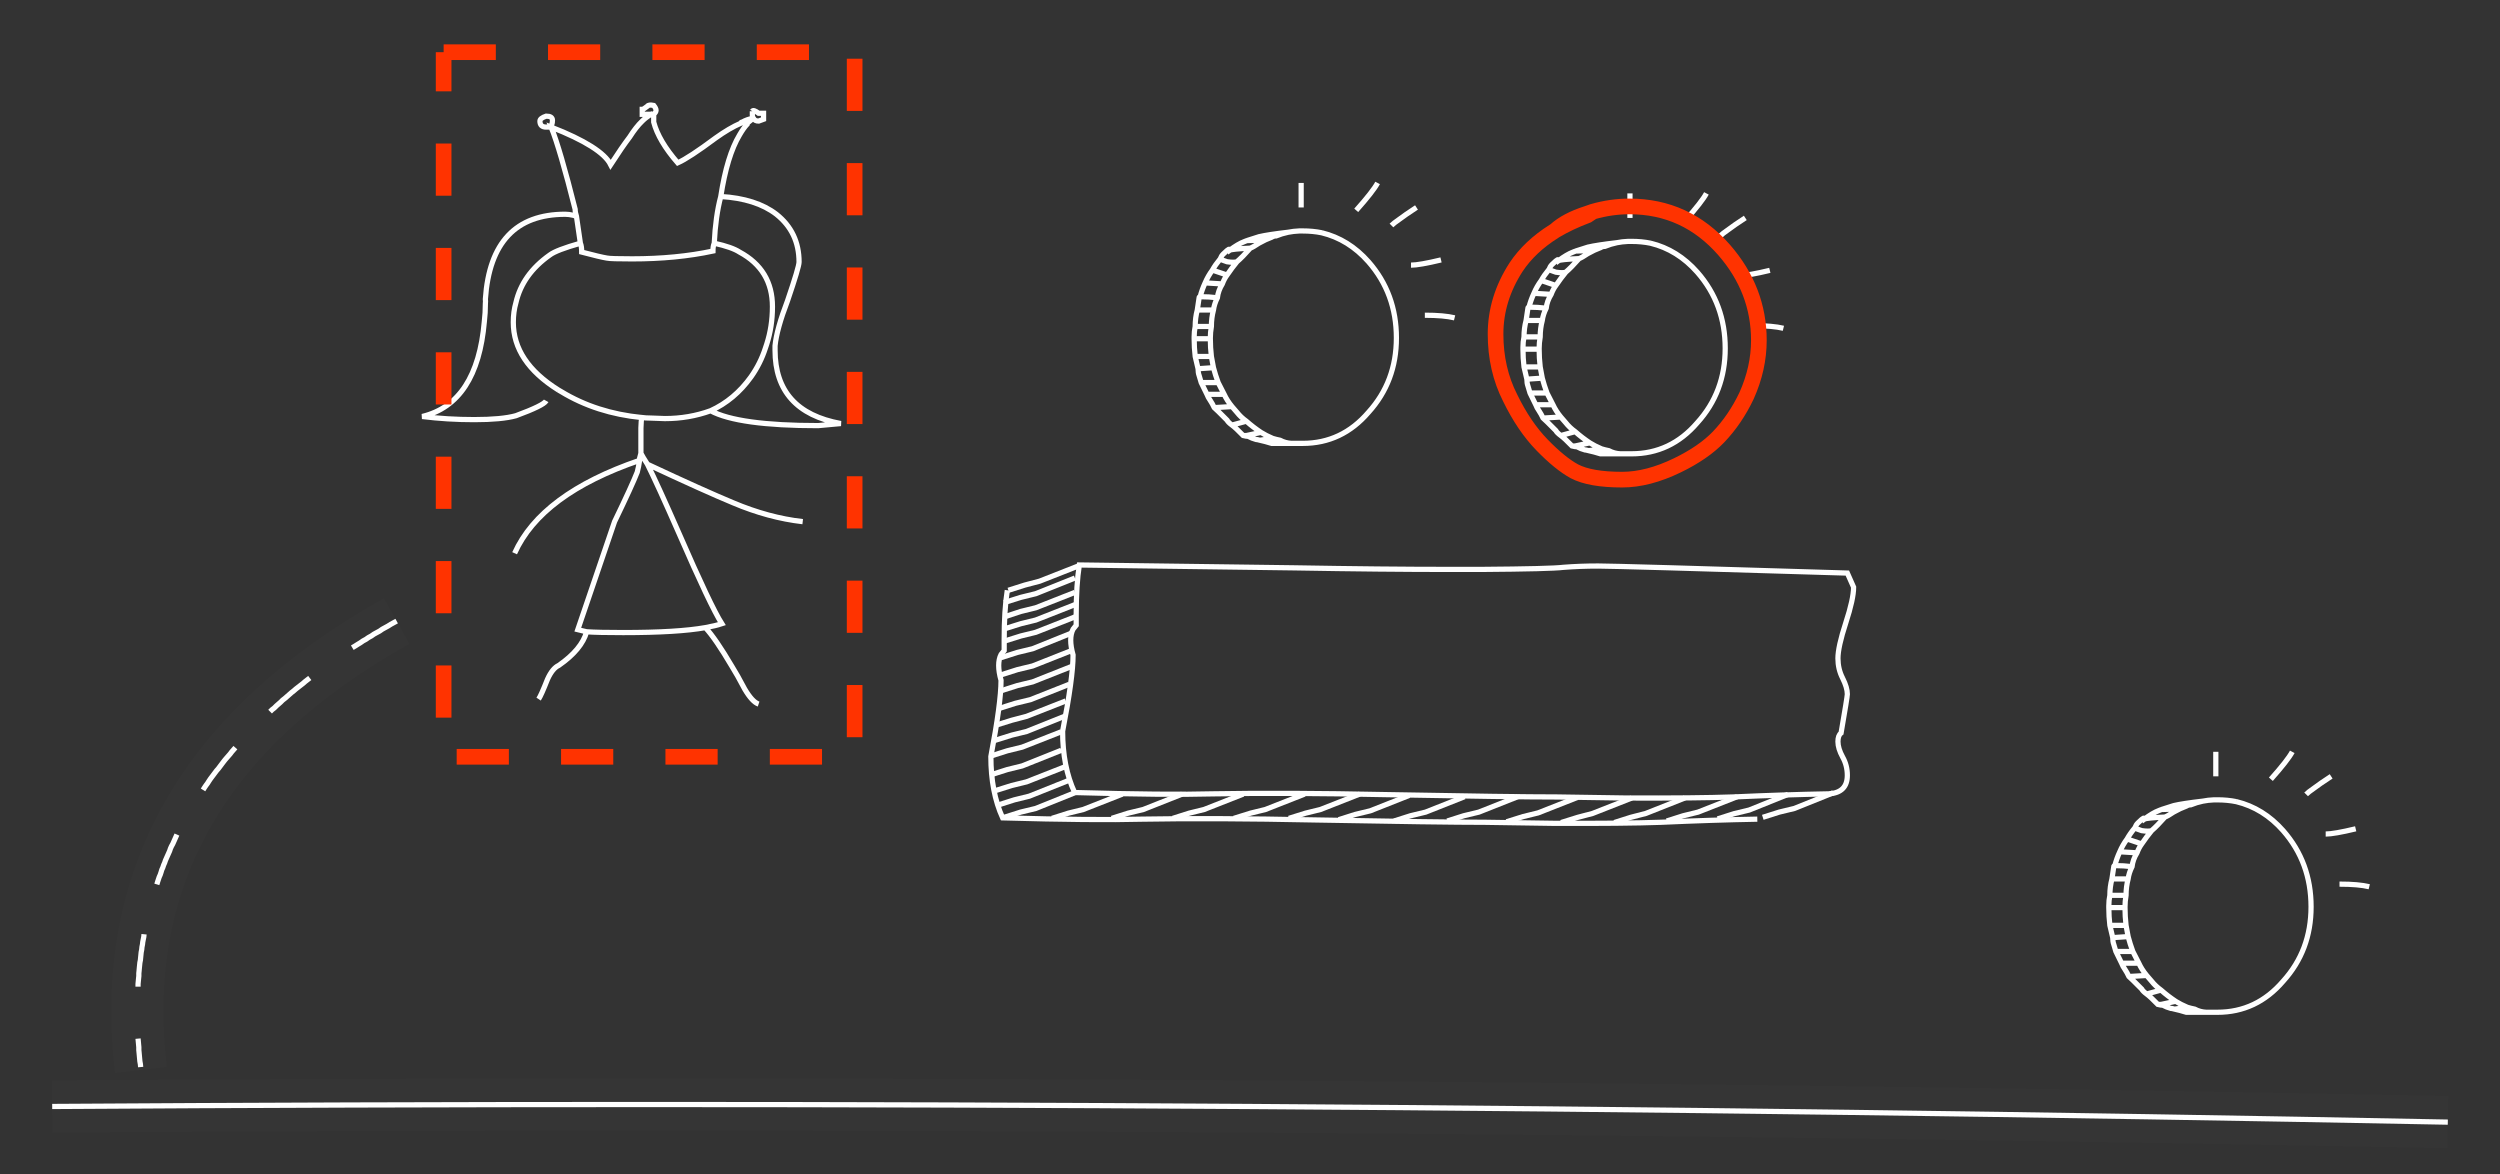 <svg version="1.1" width="479" height="225" xmlns:xlink="http://www.w3.org/1999/xlink" xmlns="http://www.w3.org/2000/svg">
  <rect width="100%" height="100%" fill="#333333" stroke="none"/>
  <defs/>
  <g transform="matrix(1, 0, 0, 1, 80.75, 20)">
    <path stroke="#ffffff" stroke-opacity="1" stroke-width="1" fill="none" d="M 63.4 1.3 L 63.4 2.1 Q 63.4 2.45 63.6 2.65 Q 63.85 3.2 64.6 3.2 L 65.55 2.85 L 65.55 1.7 L 64.6 1.7 Q 63.6 0.95 63.4 1.3 M 64.6 1.7 L 64.6 1.7 M 57.35 17.65 Q 58.55 9.85 60.95 5.85 Q 61.7 4.55 62.4 3.8 Q 62.4 3.6 62.65 3.4 L 61.45 3.4 Q 61.2 3.4 61.2 3.6 Q 59 4.55 56.35 6.45 Q 51.25 10.25 49.1 11.2 Q 45.45 7 44.5 3.4 Q 44.5 2.65 44.5 2.25 L 44 1.9 Q 43.05 2.45 42.3 3.2 Q 41.1 4.35 39.9 6.25 Q 38.45 8.15 36.25 11.55 Q 34.55 8.15 24.85 4.35 Q 26.55 8.55 29.45 20.1 Q 29.45 20.7 29.7 21.45 Q 29.95 23.15 30.45 26.6 Q 30.7 27.15 30.7 28.3 Q 34.3 29.25 35.55 29.45 Q 36.25 29.6 40.35 29.6 Q 48.85 29.6 55.85 28.1 Q 55.85 27.15 56.1 26.6 Q 56.35 21.45 57.35 17.65 Q 64.1 18.05 68 21.05 Q 72.35 24.5 72.35 30.2 Q 72.35 31.15 70.15 37.6 Q 68.05 43.1 67.75 46.25 L 67.75 47.1 Q 67.75 58.85 80.35 61.15 L 76 61.55 Q 60.7 61.55 55.4 58.7 Q 51.25 60.2 46.65 60.2 L 43.9 60.1 Q 43 60.1 42.2 60 Q 42.1 60.5 42.05 62 Q 42.05 63.35 42.05 65.5 L 42.05 66.65 L 42.05 66.85 Q 42.3 67.4 43.3 68.95 Q 54.2 74.05 59.75 76.35 Q 66.5 79.2 73.05 79.95 M 62.65 3.4 Q 62.9 2.85 63.6 2.65 Q 62.4 2.85 61.45 3.4 M 55.4 58.7 Q 60 56.6 63.15 52.2 Q 64.95 49.65 65.9 46.7 L 66.15 45.95 Q 67.25 42.55 67.25 38.75 Q 67.25 31.7 60.95 28.3 Q 59.5 27.35 56.1 26.6 M 44.5 1.7 L 44.5 1.9 Q 44.95 1.5 44.95 1.15 Q 44.95 0.75 44.5 0.2 Q 43.5 0 43.3 0.35 Q 42.55 0.95 42.3 0.95 L 42.3 1.9 L 44 1.9 Q 44.25 1.9 44.5 1.7 L 44.5 1.7 M 44.5 2.25 L 44.5 1.9 L 44 1.9 M 23.9 56.8 Q 23.4 57.7 18.1 59.65 Q 15.4 60.4 10.1 60.4 Q 5 60.4 0.15 59.8 Q 10.7 57.25 12.05 41.6 Q 12.25 39.95 12.25 38.15 Q 12.3 37.75 12.25 37.3 Q 13.35 21.05 27.55 21.05 Q 28.25 21.05 29.1 21.25 L 29.7 21.45 M 24.85 4.35 L 24.6 4.35 Q 24.15 4.35 23.9 4.35 Q 22.7 4.35 22.7 3.2 Q 22.7 2.65 23.9 2.25 Q 25.1 2.25 25.1 3.05 Q 25.1 4 24.6 4.35 M 26.2 54.7 Q 17.6 49.3 17.6 41.75 Q 17.6 39.75 18.1 38 Q 19.35 32.55 24.6 28.85 Q 25.85 27.9 30.45 26.6 M 42.2 60 Q 33.55 59.15 26.8 55.05 L 26.2 54.7 M 42.05 66.85 L 41.8 67.8 L 41.8 68.2 Q 41.6 69.5 41.35 70.45 Q 40.4 72.9 37 79.95 L 29.95 100.65 Q 30.7 100.85 31.65 101.05 Q 33.85 101.2 38.65 101.2 Q 49.1 101.2 54.4 100.25 Q 56.35 99.9 57.55 99.5 Q 55.4 96.1 49.35 82.2 Q 45.2 72.75 43.3 68.95 M 41.8 68.2 Q 22.95 74.65 17.85 86 M 54.4 100.25 Q 56.35 102.35 59.5 107.7 Q 60.45 109.2 61.95 112.05 Q 63.4 114.5 64.6 114.9 M 31.65 101.05 Q 30.7 104.45 26.3 107.5 Q 25.1 108.05 24.15 110.15 Q 22.95 113.2 22.45 113.95 "/>
  </g>
  <g transform="matrix(1, 0, 0, 1, 228.75, 35)">
    <path stroke="#ffffff" stroke-opacity="1" stroke-width="1" fill="none" d="M 41.6 15.8 Q 43.2 15.8 47.35 14.8 M 37.85 8.2 Q 38.3 7.75 39.25 7.1 Q 40.5 6.15 42.65 4.75 M 44.25 25.4 Q 47.9 25.4 49.95 25.9 M 24.5 9.6 Q 22.8 9.25 20.85 9.25 L 20.2 9.25 Q 19.05 9.3 18.05 9.5 Q 16.85 9.75 15.75 10.2 Q 15.3 10.2 14.9 10.45 Q 14.35 10.65 13.7 10.95 L 12.45 11.6 Q 11.35 12.35 10.8 12.55 Q 9.3 14.25 8.25 15.15 Q 7.3 16.3 6.35 17.7 Q 5.8 18.45 5.45 19.4 Q 4.65 20.7 4.5 22.05 Q 3.9 23.25 3.75 24.4 Q 3.35 25.9 3.35 27.55 Q 3.15 28.7 3.15 29.75 L 3.15 29.9 Q 3.15 31.6 3.35 33.3 Q 3.55 34.25 3.75 35.45 Q 4.1 36.8 4.65 38.3 L 5.8 40.55 Q 6.35 41.75 7.3 42.9 L 8.25 44 Q 9 44.95 10.05 45.7 Q 11.35 46.85 12.85 47.85 Q 13.8 48.45 15.1 49 Q 15.75 49.2 16.5 49.35 Q 17.55 49.9 18.7 49.95 L 20.45 49.95 L 20.85 49.95 Q 28.35 49.95 33.45 44 Q 38.8 38.1 38.8 29.75 Q 38.8 21.25 33.45 15.15 Q 29.65 10.85 24.5 9.6 L 24.5 9.6 M 20.55 4.75 L 20.55 0.05 M 31.1 5.3 Q 34.35 1.65 35.2 0.05 M 18.05 9.5 Q 14.2 9.95 12.5 10.35 Q 11.2 10.75 10.15 11.1 Q 10.85 11.1 13.7 10.95 M 18.7 49.95 L 14.9 49.95 Q 13.6 49.55 12.65 49.35 Q 12.1 49.2 11.9 49.2 Q 11.15 49 10.4 48.6 Q 10.05 48.6 9.45 48.45 Q 8.05 47 7.3 46.45 Q 6.55 45.9 6.35 45.5 Q 6 45.15 5.8 44.95 L 4.7 43.85 L 3.9 43.1 Q 3.55 42.35 3.15 41.75 Q 2.7 41.1 2.5 40.55 L 1.4 38.3 Q 1.2 37.7 1 36.95 Q 0.8 36.4 0.8 35.65 L 0.25 33.3 Q 0.05 31.6 0.05 29.9 L 0.05 29.55 Q 0.05 28.5 0.25 27.55 Q 0.25 25.9 0.65 24.4 L 1 22.05 Q 1 21.85 1.2 21.85 Q 1.55 20.5 2.15 19.2 Q 2.7 17.9 3.55 16.75 Q 4.1 15.75 5.05 14.6 Q 5.25 14.05 5.6 13.7 L 6.35 13 Q 6.75 12.65 6.8 12.8 L 6.85 12.95 Q 8.45 11.75 9.65 11.3 L 10.15 11.1 M 8.25 15.15 Q 7.7 15.35 6.35 15.15 Q 5.25 14.8 5.05 14.6 M 4.5 22.05 Q 2.9 21.85 1.2 21.85 M 3.55 16.75 L 6.35 17.7 M 2.15 19.2 L 5.45 19.4 M 6.85 12.95 Q 7.3 12.7 10.8 12.55 M 3.35 27.55 L 0.25 27.55 M 0.65 24.4 L 3.75 24.4 M 3.35 33.3 L 0.25 33.3 M 0.05 29.9 L 3.15 29.9 M 4.65 38.3 L 1.4 38.3 M 0.8 35.65 L 3.75 35.45 M 3.9 43.1 L 7.3 42.9 M 5.8 40.55 L 2.5 40.55 M 7.3 46.45 L 10.05 45.7 M 9.45 48.45 Q 9.65 48.45 10.05 48.45 L 12.85 47.85 M 10.05 48.45 L 10.4 48.6 M 15.1 49 L 12.65 49.35 "/>
  </g>
  <g transform="matrix(1, 0, 0, 1, 189, 108)">
    <path stroke="#ffffff" stroke-opacity="1" stroke-width="1" fill="none" d="M 164.05 21.95 Q 164.95 23.75 164.95 25 Q 164.95 25.5 163.75 32.45 Q 163.15 32.9 163.15 34.1 Q 163.15 35.4 164.05 37.05 Q 164.95 38.65 164.95 40.55 Q 164.95 43.85 161.45 44.1 Q 153 44.25 143 44.7 Q 136 44.95 122.5 44.9 Q 110.25 44.7 109.35 44.7 Q 100.85 44.7 76.6 44.25 Q 57.5 43.85 43.55 44.1 Q 34.5 44.35 16.9 43.85 Q 14.6 38.9 14.6 32.1 Q 16.6 21.85 16.6 17.5 Q 15.7 14.3 16.6 12.55 L 17.2 11.8 L 17.2 11.1 L 17.2 9.8 Q 17.2 4 17.8 0.25 Q 31.9 0.45 59.05 0.8 Q 76 1.1 88.6 1.1 L 94.8 1.1 Q 108.15 1 110.55 0.7 Q 113.75 0.45 117.2 0.45 Q 120.7 0.45 164.95 1.8 L 166.15 4.5 Q 166.15 6.75 164.65 11.35 Q 163.15 15.95 163.15 18.15 Q 163.15 20.2 164.05 21.95 M 163.15 18.15 L 163.15 18.15 "/>
    <path stroke="#ffffff" stroke-opacity="1" stroke-width="1" fill="none" d="M 147.7 48.95 Q 139.2 49.1 129.2 49.55 Q 122.2 49.8 108.75 49.75 Q 96.45 49.55 95.55 49.55 Q 87.05 49.55 62.8 49.1 Q 43.7 48.7 29.8 48.95 Q 20.7 49.2 3.1 48.7 Q 0.85 43.75 0.85 36.95 Q 2.8 26.7 2.8 22.35 Q 1.9 19.15 2.8 17.4 L 3.4 16.65 L 3.4 15.95 L 3.4 14.65 Q 3.4 8.85 4 5.1 "/>
    <path stroke="#ffffff" stroke-opacity="1" stroke-width="1" fill="none" d="M 17.7 0.4 L 10.2 3.35 L 7.35 4.1 L 4.2 5.1 "/>
    <path stroke="#ffffff" stroke-opacity="1" stroke-width="1" fill="none" d="M 16.9 43.9 L 9.45 46.9 L 6.55 47.6 L 3.4 48.6 "/>
    <path stroke="#ffffff" stroke-opacity="1" stroke-width="1" fill="none" d="M 15.7 41.55 L 8.2 44.55 L 5.35 45.25 L 2.2 46.25 "/>
    <path stroke="#ffffff" stroke-opacity="1" stroke-width="1" fill="none" d="M 15.2 38.85 L 7.7 41.8 L 4.85 42.5 L 1.65 43.5 "/>
    <path stroke="#ffffff" stroke-opacity="1" stroke-width="1" fill="none" d="M 14.35 35.75 L 6.85 38.75 L 4 39.45 L 0.85 40.45 "/>
    <path stroke="#ffffff" stroke-opacity="1" stroke-width="1" fill="none" d="M 14.35 32.2 L 6.85 35.15 L 4 35.85 L 0.85 36.85 "/>
    <path stroke="#ffffff" stroke-opacity="1" stroke-width="1" fill="none" d="M 15.2 29.15 L 7.7 32.15 L 4.85 32.85 L 1.65 33.85 "/>
    <path stroke="#ffffff" stroke-opacity="1" stroke-width="1" fill="none" d="M 15.2 26.3 L 7.7 29.25 L 4.85 30 L 1.65 31 "/>
    <path stroke="#ffffff" stroke-opacity="1" stroke-width="1" fill="none" d="M 15.9 23.1 L 8.45 26.05 L 5.55 26.75 L 2.4 27.75 "/>
    <path stroke="#ffffff" stroke-opacity="1" stroke-width="1" fill="none" d="M 16.3 19.7 L 8.85 22.65 L 5.95 23.35 L 2.8 24.35 "/>
    <path stroke="#ffffff" stroke-opacity="1" stroke-width="1" fill="none" d="M 16.3 16.65 L 8.85 19.6 L 5.95 20.3 L 2.8 21.3 "/>
    <path stroke="#ffffff" stroke-opacity="1" stroke-width="1" fill="none" d="M 16.3 13.3 L 8.85 16.3 L 5.95 17 L 2.8 18 "/>
    <path stroke="#ffffff" stroke-opacity="1" stroke-width="1" fill="none" d="M 16.95 10.2 L 9.45 13.15 L 6.6 13.85 L 3.4 14.85 "/>
    <path stroke="#ffffff" stroke-opacity="1" stroke-width="1" fill="none" d="M 16.95 7.85 L 9.45 10.8 L 6.6 11.5 L 3.4 12.5 "/>
    <path stroke="#ffffff" stroke-opacity="1" stroke-width="1" fill="none" d="M 16.95 5.5 L 9.45 8.45 L 6.6 9.15 L 3.4 10.2 "/>
    <path stroke="#ffffff" stroke-opacity="1" stroke-width="1" fill="none" d="M 16.95 2.75 L 9.45 5.75 L 6.6 6.45 L 3.4 7.45 "/>
    <path stroke="#ffffff" stroke-opacity="1" stroke-width="1" fill="none" d="M 26.05 44.15 L 18.55 47.1 L 15.7 47.8 L 12.55 48.8 "/>
    <path stroke="#ffffff" stroke-opacity="1" stroke-width="1" fill="none" d="M 37.5 44.15 L 30.05 47.1 L 27.15 47.8 L 24 48.8 "/>
    <path stroke="#ffffff" stroke-opacity="1" stroke-width="1" fill="none" d="M 49.2 44.15 L 41.7 47.1 L 38.85 47.8 L 35.7 48.8 "/>
    <path stroke="#ffffff" stroke-opacity="1" stroke-width="1" fill="none" d="M 60.95 44.15 L 53.45 47.1 L 50.6 47.8 L 47.4 48.8 "/>
    <path stroke="#ffffff" stroke-opacity="1" stroke-width="1" fill="none" d="M 71.5 44.15 L 64 47.1 L 61.15 47.8 L 57.95 48.8 "/>
    <path stroke="#ffffff" stroke-opacity="1" stroke-width="1" fill="none" d="M 81 44.4 L 73.55 47.35 L 70.65 48.05 L 67.5 49.05 "/>
    <path stroke="#ffffff" stroke-opacity="1" stroke-width="1" fill="none" d="M 91.6 44.65 L 84.15 47.6 L 81.25 48.3 L 78.1 49.3 "/>
    <path stroke="#ffffff" stroke-opacity="1" stroke-width="1" fill="none" d="M 101.8 44.65 L 94.35 47.6 L 91.45 48.3 L 88.3 49.3 "/>
    <path stroke="#ffffff" stroke-opacity="1" stroke-width="1" fill="none" d="M 113.2 44.8 L 105.7 47.75 L 102.85 48.45 L 99.65 49.45 "/>
    <path stroke="#ffffff" stroke-opacity="1" stroke-width="1" fill="none" d="M 123.65 44.9 L 116.15 47.85 L 113.3 48.6 L 110.1 49.6 "/>
    <path stroke="#ffffff" stroke-opacity="1" stroke-width="1" fill="none" d="M 133.8 44.9 L 126.35 47.85 L 123.45 48.6 L 120.3 49.6 "/>
    <path stroke="#ffffff" stroke-opacity="1" stroke-width="1" fill="none" d="M 143.85 44.65 L 136.35 47.6 L 133.5 48.3 L 130.35 49.3 "/>
    <path stroke="#ffffff" stroke-opacity="1" stroke-width="1" fill="none" d="M 153.6 44.2 L 146.15 47.2 L 143.25 47.9 L 140.1 48.9 "/>
    <path stroke="#ffffff" stroke-opacity="1" stroke-width="1" fill="none" d="M 162.25 43.9 L 154.8 46.9 L 151.9 47.6 L 148.75 48.6 "/>
  </g>
  <g transform="matrix(1, 0, 0, 1, 0, 0)">
    <path stroke="#ffffff" stroke-opacity="0.008" stroke-width="10" fill="none" d="M 10 212 Q 238.5 210.5 469 215 "/>
    <path stroke="#ffffff" stroke-opacity="1" stroke-width="1" fill="none" d="M 10 212 Q 238.5 210.5 469 215 "/>
  </g>
  <g transform="matrix(1, 0, 0, 1, 291.75, 37)">
    <path stroke="#ffffff" stroke-opacity="1" stroke-width="1" fill="none" d="M 41.6 15.8 Q 43.2 15.8 47.35 14.8 M 37.85 8.2 Q 38.3 7.75 39.25 7.1 Q 40.5 6.15 42.65 4.75 M 44.25 25.4 Q 47.9 25.4 49.95 25.9 M 24.5 9.6 Q 22.8 9.25 20.85 9.25 L 20.2 9.25 Q 19.05 9.3 18.05 9.5 Q 16.85 9.75 15.75 10.2 Q 15.3 10.2 14.9 10.45 Q 14.35 10.65 13.7 10.95 L 12.45 11.6 Q 11.35 12.35 10.8 12.55 Q 9.3 14.25 8.25 15.15 Q 7.3 16.3 6.35 17.7 Q 5.8 18.45 5.45 19.4 Q 4.65 20.7 4.5 22.05 Q 3.9 23.25 3.75 24.4 Q 3.35 25.9 3.35 27.55 Q 3.15 28.7 3.15 29.75 L 3.15 29.9 Q 3.15 31.6 3.35 33.3 Q 3.55 34.25 3.75 35.45 Q 4.1 36.8 4.65 38.3 L 5.8 40.55 Q 6.35 41.75 7.3 42.9 L 8.25 44 Q 9 44.95 10.05 45.7 Q 11.35 46.85 12.85 47.85 Q 13.8 48.45 15.1 49 Q 15.75 49.2 16.5 49.35 Q 17.55 49.9 18.7 49.95 L 20.45 49.95 L 20.85 49.95 Q 28.35 49.95 33.45 44 Q 38.8 38.1 38.8 29.75 Q 38.8 21.25 33.45 15.15 Q 29.65 10.85 24.5 9.6 L 24.5 9.6 M 20.55 4.75 L 20.55 0.05 M 31.1 5.3 Q 34.35 1.65 35.2 0.05 M 18.05 9.5 Q 14.2 9.95 12.5 10.35 Q 11.2 10.75 10.15 11.1 Q 10.85 11.1 13.7 10.95 M 18.7 49.95 L 14.9 49.95 Q 13.6 49.55 12.65 49.35 Q 12.1 49.2 11.9 49.2 Q 11.15 49 10.4 48.6 Q 10.05 48.6 9.45 48.45 Q 8.05 47 7.3 46.45 Q 6.55 45.9 6.35 45.5 Q 6 45.15 5.8 44.95 L 4.7 43.85 L 3.9 43.1 Q 3.55 42.35 3.15 41.75 Q 2.7 41.1 2.5 40.55 L 1.4 38.3 Q 1.2 37.7 1 36.95 Q 0.8 36.4 0.8 35.65 L 0.25 33.3 Q 0.05 31.6 0.05 29.9 L 0.05 29.55 Q 0.05 28.5 0.25 27.55 Q 0.25 25.9 0.65 24.4 L 1 22.05 Q 1 21.85 1.2 21.85 Q 1.55 20.5 2.15 19.2 Q 2.7 17.9 3.55 16.75 Q 4.1 15.75 5.05 14.6 Q 5.25 14.05 5.6 13.7 L 6.35 13 Q 6.75 12.65 6.8 12.8 L 6.85 12.95 Q 8.45 11.75 9.65 11.3 L 10.15 11.1 M 8.25 15.15 Q 7.7 15.35 6.35 15.15 Q 5.25 14.8 5.05 14.6 M 4.5 22.05 Q 2.9 21.85 1.2 21.85 M 3.55 16.75 L 6.35 17.7 M 2.15 19.2 L 5.45 19.4 M 6.85 12.95 Q 7.3 12.7 10.8 12.55 M 3.35 27.55 L 0.25 27.55 M 0.65 24.4 L 3.75 24.4 M 3.35 33.3 L 0.25 33.3 M 0.05 29.9 L 3.15 29.9 M 4.65 38.3 L 1.4 38.3 M 0.8 35.65 L 3.75 35.45 M 3.9 43.1 L 7.3 42.9 M 5.8 40.55 L 2.5 40.55 M 7.3 46.45 L 10.05 45.7 M 9.45 48.45 Q 9.65 48.45 10.05 48.45 L 12.85 47.85 M 10.05 48.45 L 10.4 48.6 M 15.1 49 L 12.65 49.35 "/>
  </g>
  <g transform="matrix(1, 0, 0, 1, 404, 144)">
    <path stroke="#ffffff" stroke-opacity="1" stroke-width="1" fill="none" d="M 41.6 15.8 Q 43.2 15.8 47.35 14.8 M 37.85 8.2 Q 38.3 7.75 39.25 7.1 Q 40.5 6.15 42.65 4.75 M 44.25 25.4 Q 47.9 25.4 49.95 25.9 M 24.5 9.6 Q 22.8 9.25 20.85 9.25 L 20.2 9.25 Q 19.05 9.3 18.05 9.5 Q 16.85 9.75 15.75 10.2 Q 15.3 10.2 14.9 10.45 Q 14.35 10.65 13.7 10.95 L 12.45 11.6 Q 11.35 12.35 10.8 12.55 Q 9.3 14.25 8.25 15.15 Q 7.3 16.3 6.35 17.7 Q 5.8 18.45 5.45 19.4 Q 4.65 20.7 4.5 22.05 Q 3.9 23.25 3.75 24.4 Q 3.35 25.9 3.35 27.55 Q 3.15 28.7 3.15 29.75 L 3.15 29.9 Q 3.15 31.6 3.35 33.3 Q 3.55 34.25 3.75 35.45 Q 4.1 36.8 4.65 38.3 L 5.8 40.55 Q 6.35 41.75 7.3 42.9 L 8.25 44 Q 9 44.95 10.05 45.7 Q 11.35 46.85 12.85 47.85 Q 13.8 48.45 15.1 49 Q 15.75 49.2 16.5 49.35 Q 17.55 49.9 18.7 49.95 L 20.45 49.95 L 20.85 49.95 Q 28.35 49.95 33.45 44 Q 38.8 38.1 38.8 29.75 Q 38.8 21.25 33.45 15.15 Q 29.65 10.85 24.5 9.6 L 24.5 9.6 M 20.55 4.75 L 20.55 0.05 M 31.1 5.3 Q 34.35 1.65 35.2 0.05 M 18.05 9.5 Q 14.2 9.95 12.5 10.35 Q 11.2 10.75 10.15 11.1 Q 10.85 11.1 13.7 10.95 M 18.7 49.95 L 14.9 49.95 Q 13.6 49.55 12.65 49.35 Q 12.1 49.2 11.9 49.2 Q 11.15 49 10.4 48.6 Q 10.05 48.6 9.45 48.45 Q 8.05 47 7.3 46.45 Q 6.55 45.9 6.35 45.5 Q 6 45.15 5.8 44.95 L 4.7 43.85 L 3.9 43.1 Q 3.55 42.35 3.15 41.75 Q 2.7 41.1 2.5 40.55 L 1.4 38.3 Q 1.2 37.7 1 36.95 Q 0.8 36.4 0.8 35.65 L 0.25 33.3 Q 0.05 31.6 0.05 29.9 L 0.05 29.55 Q 0.05 28.5 0.25 27.55 Q 0.25 25.9 0.65 24.4 L 1 22.05 Q 1 21.85 1.2 21.85 Q 1.55 20.5 2.15 19.2 Q 2.7 17.9 3.55 16.75 Q 4.1 15.75 5.05 14.6 Q 5.25 14.05 5.6 13.7 L 6.35 13 Q 6.75 12.65 6.8 12.8 L 6.85 12.95 Q 8.45 11.75 9.65 11.3 L 10.15 11.1 M 8.25 15.15 Q 7.7 15.35 6.35 15.15 Q 5.25 14.8 5.05 14.6 M 4.5 22.05 Q 2.9 21.85 1.2 21.85 M 3.55 16.75 L 6.35 17.7 M 2.15 19.2 L 5.45 19.4 M 6.85 12.95 Q 7.3 12.7 10.8 12.55 M 3.35 27.55 L 0.25 27.55 M 0.65 24.4 L 3.75 24.4 M 3.35 33.3 L 0.25 33.3 M 0.05 29.9 L 3.15 29.9 M 4.65 38.3 L 1.4 38.3 M 0.8 35.65 L 3.75 35.45 M 3.9 43.1 L 7.3 42.9 M 5.8 40.55 L 2.5 40.55 M 7.3 46.45 L 10.05 45.7 M 9.45 48.45 Q 9.65 48.45 10.05 48.45 L 12.85 47.85 M 10.05 48.45 L 10.4 48.6 M 15.1 49 L 12.65 49.35 "/>
  </g>
  <g transform="matrix(1, 0, 0, 1, 0, 0)">
    <path stroke="#ffffff" stroke-opacity="0.008" stroke-width="10" fill="none" d="M 76 119 Q 20.5 150 27 205 "/>
    <path stroke="#ffffff" stroke-opacity="1" stroke-width="1" fill="none" d="M 76 119 L 75.45 119.3 L 74.9 119.6 L 74.35 119.95 L 73.8 120.25 L 73.25 120.55 L 72.75 120.9 L 72.2 121.2 L 71.65 121.5 L 71.15 121.85 L 70.6 122.15 L 70.1 122.5 L 69.55 122.8 L 69.05 123.15 L 68.55 123.45 L 68 123.8 L 67.5 124.1 "/>
    <path stroke="#ffffff" stroke-opacity="1" stroke-width="1" fill="none" d="M 59.35 129.9 L 58.9 130.25 L 58.45 130.6 L 58.05 130.95 L 57.6 131.3 L 57.15 131.65 L 56.7 132 L 56.3 132.35 L 55.85 132.7 L 55.4 133.1 L 55 133.45 L 54.6 133.8 L 54.15 134.15 L 53.75 134.55 L 53.35 134.9 L 52.95 135.25 L 52.55 135.65 L 52.1 136 L 51.75 136.35 "/>
    <path stroke="#ffffff" stroke-opacity="1" stroke-width="1" fill="none" d="M 45.1 143.25 L 44.75 143.65 L 44.4 144.05 L 44.1 144.45 L 43.75 144.85 L 43.4 145.25 L 43.1 145.6 L 42.75 146.05 L 42.45 146.45 L 42.15 146.85 L 41.85 147.25 L 41.5 147.65 L 41.2 148.05 L 40.9 148.45 L 40.6 148.85 L 40.3 149.25 L 40 149.7 L 39.75 150.1 L 39.45 150.5 L 39.15 150.95 L 38.9 151.35 "/>
    <path stroke="#ffffff" stroke-opacity="1" stroke-width="1" fill="none" d="M 33.9 159.9 L 33.7 160.35 L 33.5 160.8 L 33.3 161.25 L 33.1 161.7 L 32.85 162.15 L 32.65 162.6 L 32.5 163.05 L 32.3 163.5 L 32.1 163.95 L 31.9 164.4 L 31.7 164.85 L 31.55 165.3 L 31.35 165.75 L 31.2 166.2 L 31 166.65 L 30.85 167.15 L 30.7 167.6 L 30.5 168.05 L 30.35 168.5 L 30.2 168.95 L 30.05 169.45 "/>
    <path stroke="#ffffff" stroke-opacity="1" stroke-width="1" fill="none" d="M 27.6 179 L 27.55 179.5 L 27.45 180 L 27.35 180.5 L 27.3 180.95 L 27.2 181.45 L 27.15 181.95 L 27.05 182.45 L 27 182.95 L 26.95 183.45 L 26.9 183.95 L 26.8 184.45 L 26.75 184.95 L 26.7 185.45 L 26.65 186 L 26.6 186.5 L 26.6 187 L 26.55 187.5 L 26.5 188 L 26.45 188.55 L 26.45 189.05 "/>
    <path stroke="#ffffff" stroke-opacity="1" stroke-width="1" fill="none" d="M 26.45 199 L 26.5 199.55 L 26.55 200.1 L 26.6 200.65 L 26.6 201.2 L 26.65 201.7 L 26.7 202.25 L 26.75 202.8 L 26.8 203.35 L 26.9 203.9 L 26.95 204.45 "/>
  </g>
  <g transform="matrix(1, 0, 0, 1, 85, 10)">
    <path stroke="#ff3300" stroke-opacity="1" stroke-width="3" fill="none" d="M 0 0 L 10 0 "/>
    <path stroke="#ff3300" stroke-opacity="1" stroke-width="3" fill="none" d="M 20 0 L 30 0 "/>
    <path stroke="#ff3300" stroke-opacity="1" stroke-width="3" fill="none" d="M 40 0 L 50 0 "/>
    <path stroke="#ff3300" stroke-opacity="1" stroke-width="3" fill="none" d="M 60 0 L 70 0 "/>
    <path stroke="#ff3300" stroke-opacity="1" stroke-width="3" fill="none" d="M 78.75 1.25 L 78.75 11.25 "/>
    <path stroke="#ff3300" stroke-opacity="1" stroke-width="3" fill="none" d="M 78.75 21.25 L 78.75 31.25 "/>
    <path stroke="#ff3300" stroke-opacity="1" stroke-width="3" fill="none" d="M 78.75 41.25 L 78.75 51.25 "/>
    <path stroke="#ff3300" stroke-opacity="1" stroke-width="3" fill="none" d="M 78.75 61.25 L 78.75 71.25 "/>
    <path stroke="#ff3300" stroke-opacity="1" stroke-width="3" fill="none" d="M 78.75 81.25 L 78.75 91.25 "/>
    <path stroke="#ff3300" stroke-opacity="1" stroke-width="3" fill="none" d="M 78.75 101.25 L 78.75 111.25 "/>
    <path stroke="#ff3300" stroke-opacity="1" stroke-width="3" fill="none" d="M 78.75 121.25 L 78.75 131.25 "/>
    <path stroke="#ff3300" stroke-opacity="1" stroke-width="3" fill="none" d="M 72.5 135 L 62.5 135 "/>
    <path stroke="#ff3300" stroke-opacity="1" stroke-width="3" fill="none" d="M 52.5 135 L 42.5 135 "/>
    <path stroke="#ff3300" stroke-opacity="1" stroke-width="3" fill="none" d="M 32.5 135 L 22.5 135 "/>
    <path stroke="#ff3300" stroke-opacity="1" stroke-width="3" fill="none" d="M 12.5 135 L 2.5 135 "/>
    <path stroke="#ff3300" stroke-opacity="1" stroke-width="3" fill="none" d="M 0 127.5 L 0 117.5 "/>
    <path stroke="#ff3300" stroke-opacity="1" stroke-width="3" fill="none" d="M 0 107.5 L 0 97.5 "/>
    <path stroke="#ff3300" stroke-opacity="1" stroke-width="3" fill="none" d="M 0 87.5 L 0 77.5 "/>
    <path stroke="#ff3300" stroke-opacity="1" stroke-width="3" fill="none" d="M 0 67.5 L 0 57.5 "/>
    <path stroke="#ff3300" stroke-opacity="1" stroke-width="3" fill="none" d="M 0 47.5 L 0 37.5 "/>
    <path stroke="#ff3300" stroke-opacity="1" stroke-width="3" fill="none" d="M 0 27.5 L 0 17.5 "/>
    <path stroke="#ff3300" stroke-opacity="1" stroke-width="3" fill="none" d="M 0 7.5 L 0 0 "/>
  </g>
  <g transform="matrix(1, 0, 0, 1, 286, 39)">
    <path stroke="#ff3300" stroke-opacity="1" stroke-width="3" fill="none" d="M 26.2 0.55 Q 22.7 0.55 19.2 1.55 L 18.15 2.25 Q 14.7 3.55 12 5.15 L 11.7 5.35 Q 7.1 8.25 4.5 12.15 Q 0.55 18.25 0.55 25 Q 0.55 31.75 3.35 37.25 Q 6 42.7 9.45 46.25 Q 12.9 49.8 15.65 51.3 Q 18.7 52.9 24.8 52.9 Q 29.75 52.9 35.4 50.15 Q 40.35 47.75 43.25 44.75 Q 46.5 41.35 48.65 36.8 Q 51 31.55 51 26.2 Q 51 16.55 44.35 8.9 Q 37.05 0.55 26.2 0.55 M 44.35 8.9 L 44.35 8.9 M 19.2 1.55 L 18.05 1.95 Q 14.15 3.2 12 5.15 "/>
  </g>
</svg>
